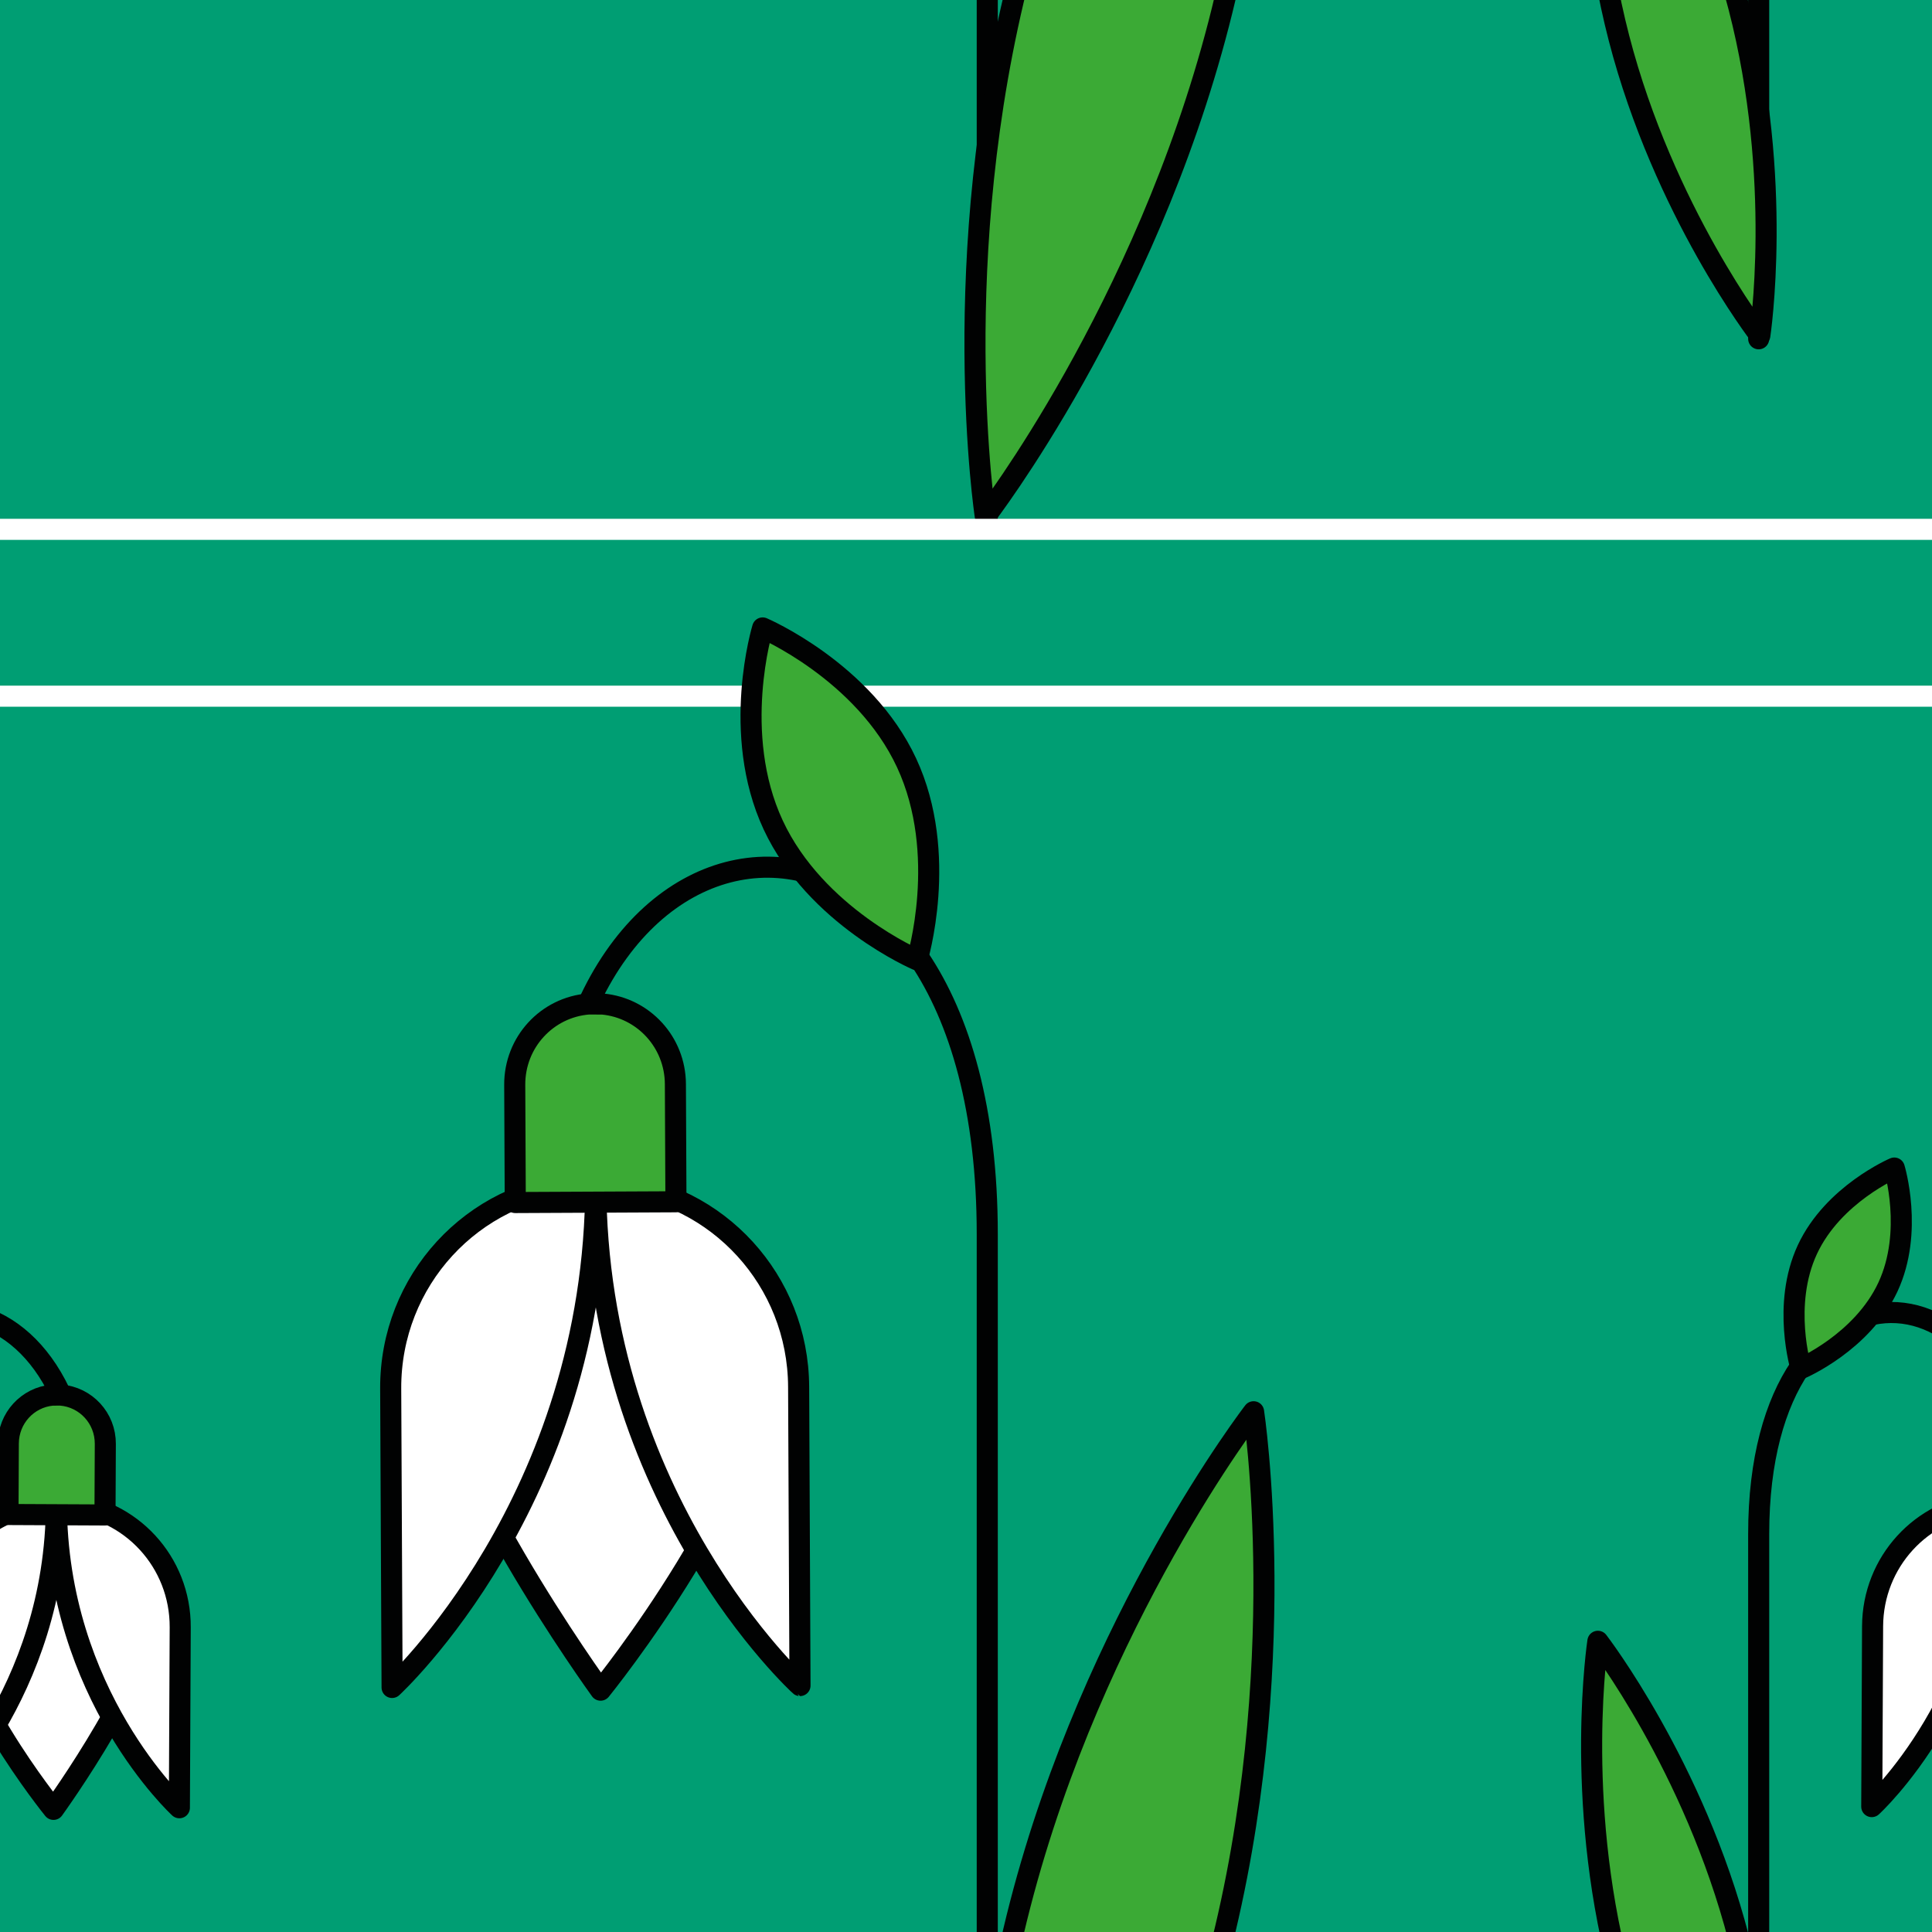 <?xml version="1.0" encoding="utf-8"?>
<!-- Generator: Adobe Illustrator 16.0.0, SVG Export Plug-In . SVG Version: 6.00 Build 0)  -->
<!DOCTYPE svg PUBLIC "-//W3C//DTD SVG 1.1//EN" "http://www.w3.org/Graphics/SVG/1.1/DTD/svg11.dtd">
<svg version="1.1" xmlns="http://www.w3.org/2000/svg" xmlns:xlink="http://www.w3.org/1999/xlink" x="0px" y="0px" width="220px"
	 height="220px" viewBox="0 0 220 220" enable-background="new 0 0 220 220" xml:space="preserve">
<g id="bg">
	<g>
		<g>
			<rect fill="#009E73" width="220" height="220"/>
		</g>
	</g>
</g>
<g id="Layer_1">
	<line fill="none" stroke="#FFFFFF" stroke-width="2.4" stroke-miterlimit="10" x1="-4.247" y1="79.276" x2="232.751" y2="79.276"/>
	<g>
		
			<path fill="none" stroke="#010202" stroke-width="2.4" stroke-linecap="round" stroke-linejoin="round" stroke-miterlimit="10" d="
			M9.584-47.453c0-30.279-30.078-31.962-30.078,2.162c0,34.125,0,83.87,0,83.87"/>
	</g>
	<g>
		
			<path fill="none" stroke="#010202" stroke-width="2.4" stroke-linecap="round" stroke-linejoin="round" stroke-miterlimit="10" d="
			M62.603-83.04c0-50.151,49.818-52.938,49.818,3.581c0,56.521,0,138.913,0,138.913"/>
		
			<path fill="#3BAA35" stroke="#010202" stroke-width="2.4" stroke-linecap="round" stroke-linejoin="round" stroke-miterlimit="10" d="
			M112.201,58.825c0,0,18.141-23.505,26.576-56.11c8.436-32.603,3.972-61.957,3.972-61.957s-18.142,23.507-26.577,56.11
			C107.737,29.472,112.201,58.825,112.201,58.825z"/>
	</g>
	<line fill="none" stroke="#FFFFFF" stroke-width="2.4" stroke-miterlimit="10" x1="220" y1="60.277" x2="0" y2="60.277"/>
	<g>
		
			<path fill="none" stroke="#010202" stroke-width="2.4" stroke-linecap="round" stroke-linejoin="round" stroke-miterlimit="10" d="
			M9.584,172.527c0-30.279-30.078-31.962-30.078,2.162c0,34.125,0,83.87,0,83.87"/>
		
			<path fill="#FFFFFF" stroke="#010202" stroke-width="2.4" stroke-linecap="round" stroke-linejoin="round" stroke-miterlimit="10" d="
			M6.092,206.037c0,0-11.717-14.43-11.717-24.01s23.434-7.839,23.434,0S6.092,206.037,6.092,206.037z"/>
		
			<path fill="#FFFFFF" stroke="#010202" stroke-width="2.4" stroke-linecap="round" stroke-linejoin="round" stroke-miterlimit="10" d="
			M6.422,171.191c0,21.81,14.004,34.66,14.004,34.66s0.086-18.776,0.096-20.543c0.034-7.437-5.625-13.55-12.918-14.117l-2.439,0.015
			c-7.123,0.671-12.653,6.658-12.688,13.971c-0.008,1.768-0.095,20.544-0.095,20.544S6.422,192.93,6.422,171.191z"/>
		
			<path fill="#3BAA35" stroke="#010202" stroke-width="2.4" stroke-linecap="round" stroke-linejoin="round" stroke-miterlimit="10" d="
			M11.956,172.512c0,0,0.034-7.396,0.037-8.092c0.015-2.929-2.216-5.336-5.088-5.56l-0.96,0.006
			c-2.807,0.264-4.984,2.622-4.998,5.502c-0.003,0.696-0.037,8.092-0.037,8.092L11.956,172.512z"/>
	</g>
	<g>
		
			<path fill="none" stroke="#010202" stroke-width="2.4" stroke-linecap="round" stroke-linejoin="round" stroke-miterlimit="10" d="
			M230.342-47.453c0-30.279-30.078-31.962-30.078,2.162c0,34.125,0,83.87,0,83.87"/>
		
			<path fill="#3BAA35" stroke="#010202" stroke-width="2.4" stroke-linecap="round" stroke-linejoin="round" stroke-miterlimit="10" d="
			M200.396,38.199c0,0-10.953-14.191-16.045-33.877c-5.094-19.685-2.398-37.407-2.398-37.407s10.953,14.192,16.046,33.877
			S200.396,38.199,200.396,38.199z"/>
	</g>
	<g>
		
			<path fill="none" stroke="#010202" stroke-width="2.4" stroke-linecap="round" stroke-linejoin="round" stroke-miterlimit="10" d="
			M230.342,172.527c0-30.279-30.078-31.962-30.078,2.162c0,34.125,0,83.87,0,83.87"/>
		
			<path fill="#FFFFFF" stroke="#010202" stroke-width="2.4" stroke-linecap="round" stroke-linejoin="round" stroke-miterlimit="10" d="
			M226.85,206.037c0,0-11.717-14.43-11.717-24.01s23.434-7.839,23.434,0S226.85,206.037,226.85,206.037z"/>
		
			<path fill="#FFFFFF" stroke="#010202" stroke-width="2.4" stroke-linecap="round" stroke-linejoin="round" stroke-miterlimit="10" d="
			M227.18,171.191c0,21.81,14.004,34.66,14.004,34.66s0.086-18.776,0.096-20.543c0.034-7.437-5.625-13.55-12.918-14.117
			l-2.439,0.015c-7.123,0.671-12.653,6.658-12.688,13.971c-0.008,1.768-0.095,20.544-0.095,20.544S227.18,192.93,227.18,171.191z"/>
		
			<path fill="#3BAA35" stroke="#010202" stroke-width="2.4" stroke-linecap="round" stroke-linejoin="round" stroke-miterlimit="10" d="
			M200.396,258.18c0,0-10.953-14.191-16.045-33.877c-5.094-19.685-2.398-37.407-2.398-37.407s10.953,14.192,16.046,33.877
			S200.396,258.18,200.396,258.18z"/>
		
			<path fill="#3BAA35" stroke="#010202" stroke-width="2.4" stroke-linecap="round" stroke-linejoin="round" stroke-miterlimit="10" d="
			M205.088,155.827c0,0-2.209-7.242,0.723-13.543c2.932-6.302,9.896-9.276,9.896-9.276s2.209,7.242-0.724,13.543
			C212.051,152.853,205.088,155.827,205.088,155.827z"/>
	</g>
	<g>
		
			<path fill="none" stroke="#010202" stroke-width="2.4" stroke-linecap="round" stroke-linejoin="round" stroke-miterlimit="10" d="
			M62.603,136.96c0-50.151,49.818-52.938,49.818,3.581c0,56.521,0,138.913,0,138.913"/>
		
			<path fill="#FFFFFF" stroke="#010202" stroke-width="2.4" stroke-linecap="round" stroke-linejoin="round" stroke-miterlimit="10" d="
			M68.388,192.462c0,0,19.406-23.899,19.406-39.767c0-15.868-38.812-12.983-38.812,0S68.388,192.462,68.388,192.462z"/>
		
			<path fill="#FFFFFF" stroke="#010202" stroke-width="2.4" stroke-linecap="round" stroke-linejoin="round" stroke-miterlimit="10" d="
			M67.841,134.747c0,36.123-23.194,57.408-23.194,57.408s-0.144-31.1-0.158-34.025c-0.057-12.317,9.316-22.442,21.396-23.383
			l4.04,0.024c11.799,1.111,20.958,11.028,21.016,23.14c0.012,2.928,0.156,34.027,0.156,34.027S67.841,170.752,67.841,134.747z"/>
		
			<path fill="#3BAA35" stroke="#010202" stroke-width="2.4" stroke-linecap="round" stroke-linejoin="round" stroke-miterlimit="10" d="
			M58.675,136.935c0,0-0.057-12.249-0.062-13.402c-0.023-4.851,3.669-8.838,8.427-9.209l1.591,0.01
			c4.648,0.438,8.255,4.344,8.277,9.113c0.005,1.153,0.062,13.402,0.062,13.402L58.675,136.935z"/>
		
			<path fill="#3BAA35" stroke="#010202" stroke-width="2.4" stroke-linecap="round" stroke-linejoin="round" stroke-miterlimit="10" d="
			M112.201,278.825c0,0,18.141-23.505,26.576-56.11c8.436-32.603,3.972-61.957,3.972-61.957s-18.142,23.507-26.577,56.11
			C107.737,249.472,112.201,278.825,112.201,278.825z"/>
		
			<path fill="#3BAA35" stroke="#010202" stroke-width="2.4" stroke-linecap="round" stroke-linejoin="round" stroke-miterlimit="10" d="
			M104.431,109.3c0,0,3.659-11.995-1.196-22.431c-4.856-10.438-16.391-15.365-16.391-15.365S83.186,83.5,88.042,93.936
			C92.898,104.373,104.431,109.3,104.431,109.3z"/>
	</g>
</g>
</svg>
